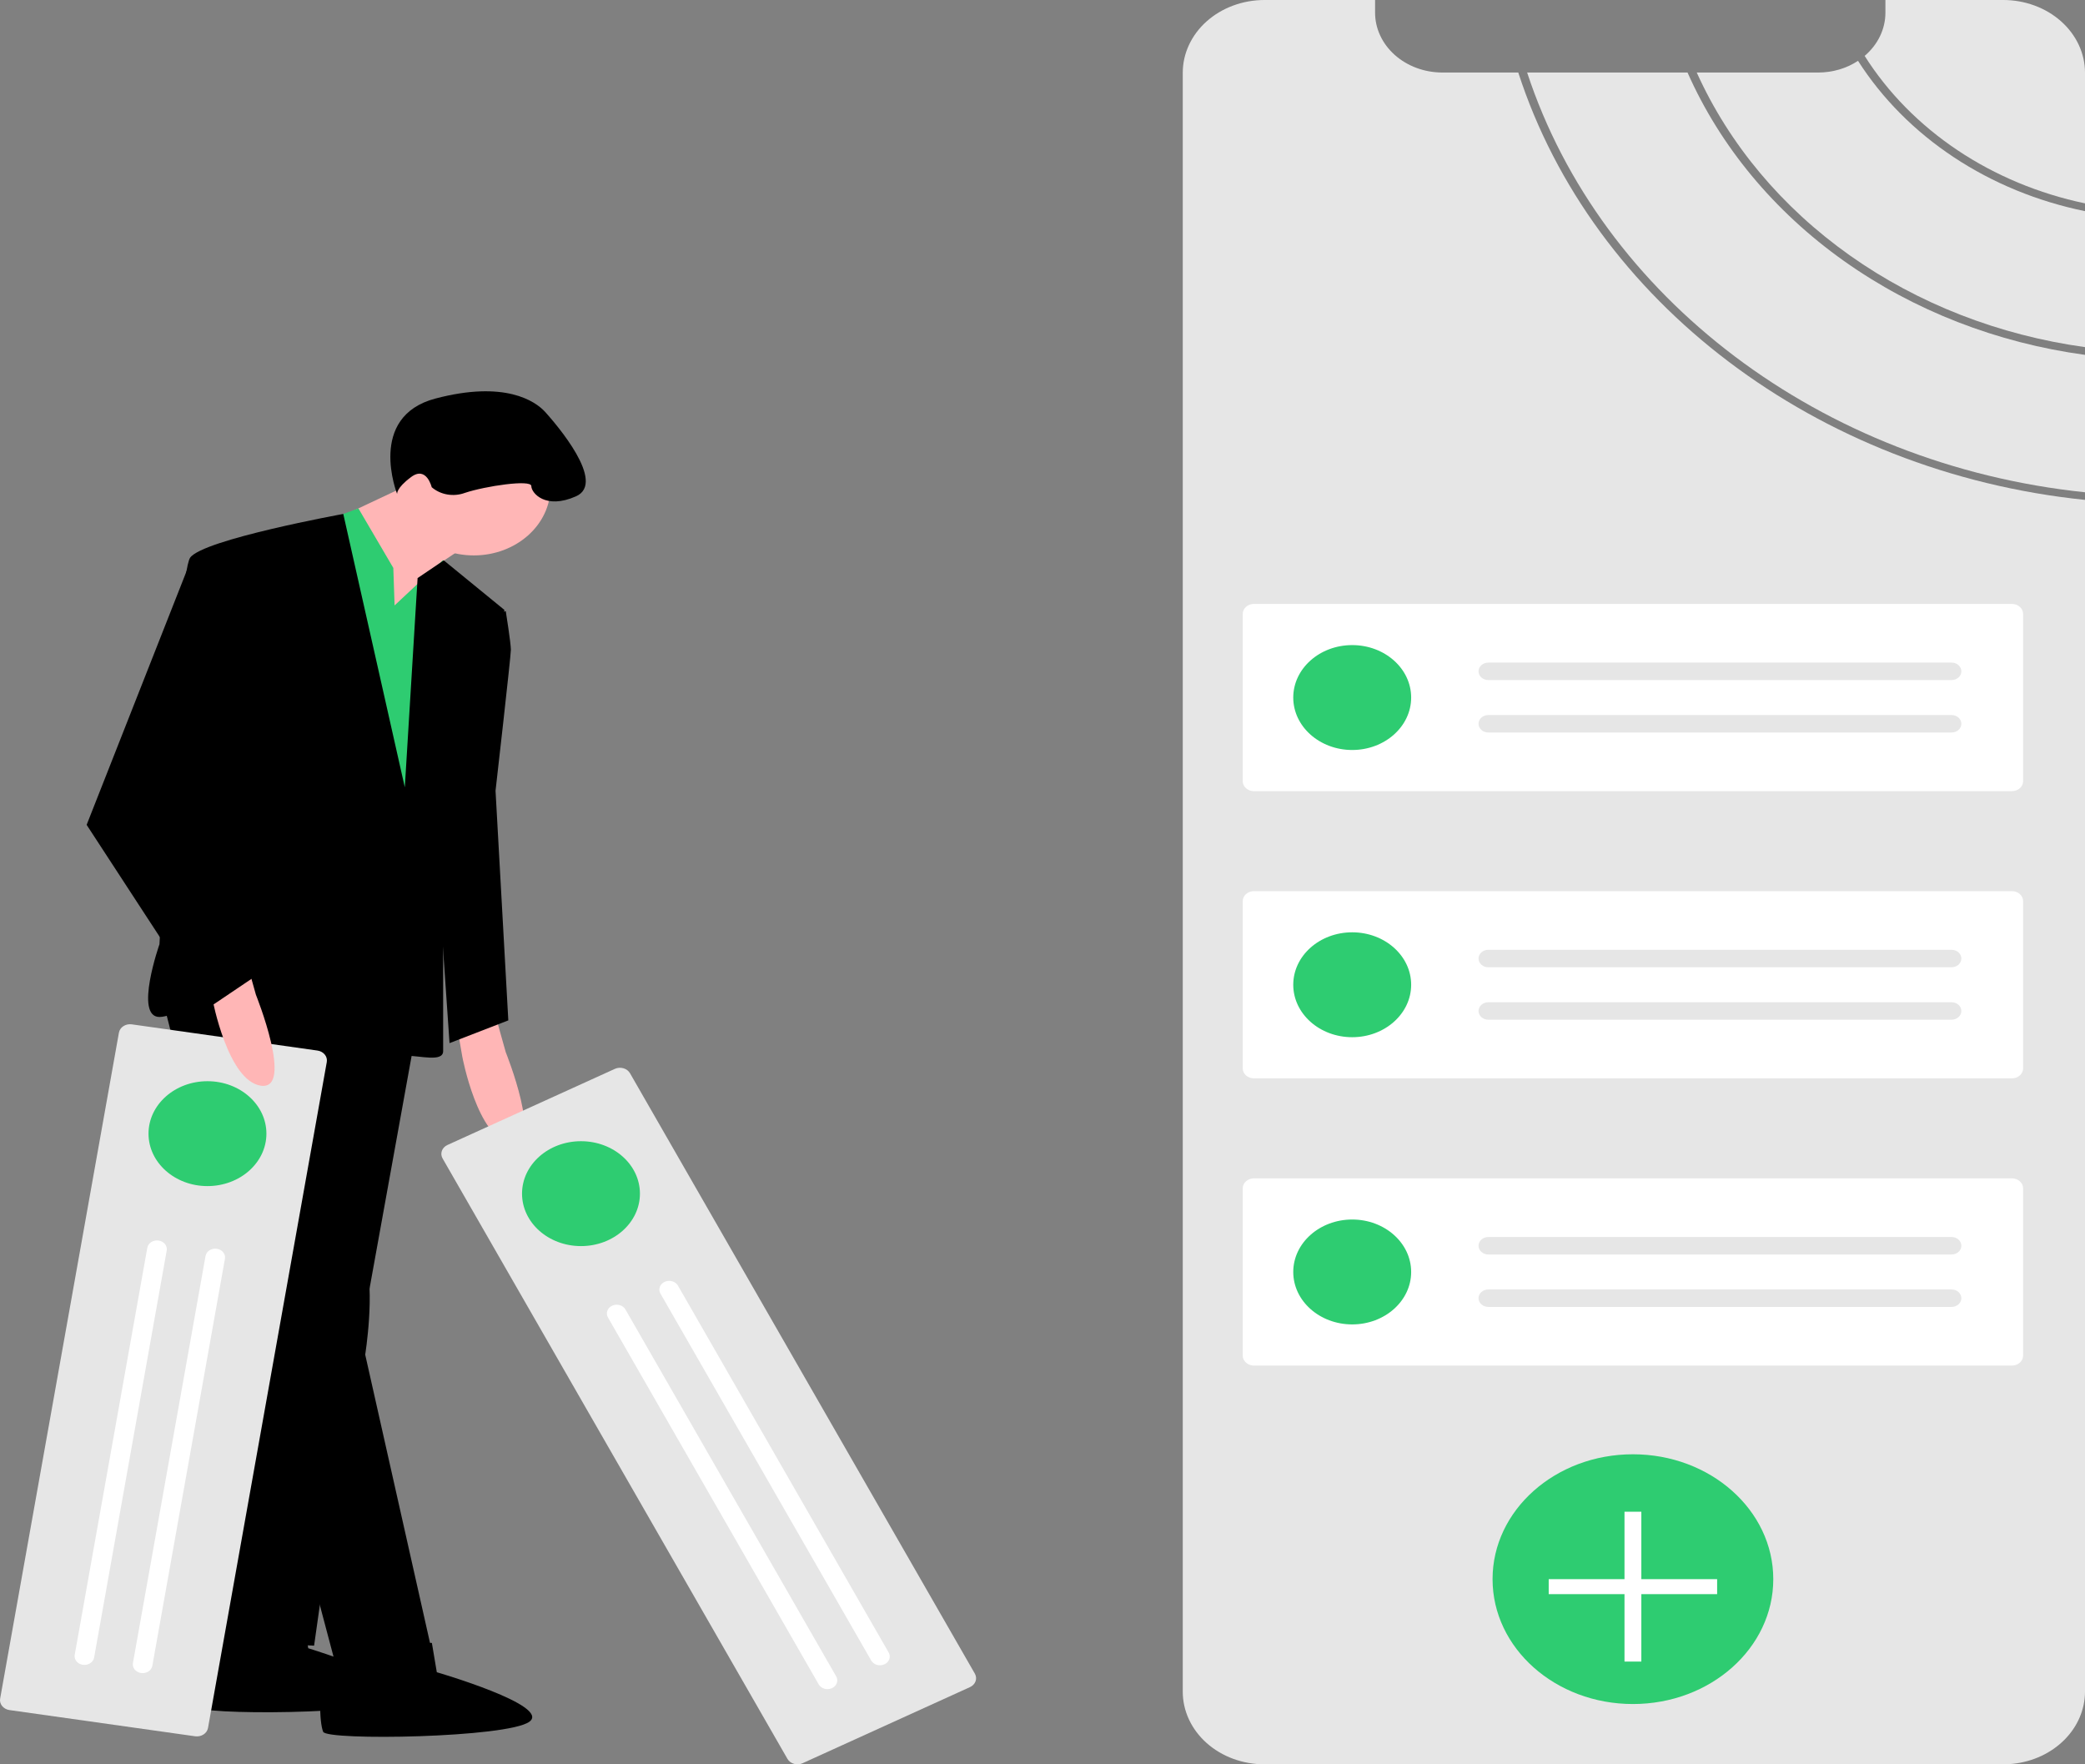 <svg width="650" height="550" viewBox="0 0 650 550" fill="none" xmlns="http://www.w3.org/2000/svg">
<rect x="0" y="0" width="650" height="550" fill="#808080" stroke="none"/>
<g clip-path="url(#clip0)">
<path d="M650 108.209V65.825C635.2 62.801 621.268 57.074 609.087 49.008C596.905 40.941 586.741 30.71 579.239 18.965L579.238 18.965C575.638 21.34 571.274 22.618 566.793 22.609H528.963C539.058 44.992 555.525 64.654 576.746 79.662C597.967 94.67 623.212 104.508 650 108.209V108.209Z" fill="#E6E6E6"/>
<path d="M650 63.396V22.679C650.001 19.701 649.343 16.751 648.062 13.999C646.781 11.247 644.903 8.747 642.536 6.641C640.169 4.534 637.358 2.864 634.265 1.724C631.171 0.585 627.856 -0.001 624.508 1.0545e-06H587.779V3.932C587.783 6.453 587.211 8.949 586.098 11.269C584.985 13.588 583.354 15.681 581.304 17.423C588.561 28.894 598.412 38.902 610.236 46.815C622.06 54.728 635.6 60.373 650 63.396Z" fill="#E6E6E6"/>
<path d="M473.322 22.609H449.667C444.1 22.608 438.762 20.639 434.826 17.137C430.891 13.634 428.68 8.884 428.681 3.932V8.22116e-08H394.219C390.871 -0 387.556 0.586 384.463 1.726C381.37 2.865 378.559 4.536 376.192 6.642C373.825 8.748 371.947 11.248 370.666 14C369.385 16.752 368.726 19.701 368.726 22.679V527.336C368.723 530.315 369.38 533.265 370.66 536.017C371.94 538.769 373.818 541.269 376.186 543.375C378.554 545.48 381.366 547.149 384.46 548.286C387.555 549.423 390.871 550.005 394.219 550H624.508C625.558 550.002 626.607 549.945 627.649 549.829C633.815 549.145 639.488 546.482 643.603 542.341C647.718 538.199 649.993 532.864 650 527.336V155.833C566.243 147.199 496.452 94.032 473.322 22.609Z" fill="#E6E6E6"/>
<path d="M526.092 22.609H476.087C499.104 92.709 567.695 144.863 650 153.459V110.623C622.495 106.881 596.576 96.784 574.833 81.339C553.089 65.894 536.282 45.643 526.092 22.609V22.609Z" fill="#E6E6E6"/>
<path d="M390.922 188.263C389.994 188.264 389.105 188.592 388.448 189.176C387.792 189.76 387.423 190.551 387.422 191.377V243.521C387.423 244.346 387.792 245.138 388.448 245.722C389.104 246.306 389.994 246.634 390.922 246.635H627.206C628.134 246.634 629.024 246.306 629.68 245.722C630.336 245.138 630.705 244.346 630.706 243.521V191.377C630.705 190.551 630.336 189.76 629.68 189.176C629.024 188.592 628.134 188.264 627.206 188.263H390.922Z" fill="white"/>
<path d="M421.552 233.798C431.701 233.798 439.929 226.478 439.929 217.449C439.929 208.419 431.701 201.099 421.552 201.099C411.402 201.099 403.174 208.419 403.174 217.449C403.174 226.478 411.402 233.798 421.552 233.798Z" fill="#2ECC71"/>
<path d="M463.995 206.549C463.183 206.549 462.404 206.836 461.83 207.347C461.255 207.858 460.932 208.551 460.932 209.274C460.932 209.997 461.255 210.69 461.83 211.201C462.404 211.712 463.183 211.999 463.995 211.999H608.391C609.203 211.999 609.982 211.712 610.557 211.201C611.131 210.69 611.454 209.997 611.454 209.274C611.454 208.551 611.131 207.858 610.557 207.347C609.982 206.836 609.203 206.549 608.391 206.549H463.995Z" fill="#E6E6E6"/>
<path d="M463.995 222.899C463.183 222.899 462.404 223.186 461.83 223.697C461.255 224.208 460.932 224.901 460.932 225.624C460.932 226.346 461.255 227.039 461.83 227.55C462.404 228.061 463.183 228.348 463.995 228.348H608.391C609.203 228.348 609.982 228.061 610.557 227.55C611.131 227.039 611.454 226.346 611.454 225.624C611.454 224.901 611.131 224.208 610.557 223.697C609.982 223.186 609.203 222.899 608.391 222.899H463.995Z" fill="#E6E6E6"/>
<path d="M390.922 277.796C389.994 277.797 389.105 278.125 388.448 278.709C387.792 279.293 387.423 280.085 387.422 280.91V333.054C387.423 333.88 387.792 334.672 388.448 335.255C389.104 335.839 389.994 336.168 390.922 336.169H627.206C628.134 336.168 629.024 335.839 629.68 335.255C630.336 334.672 630.705 333.88 630.706 333.054V280.91C630.705 280.085 630.336 279.293 629.68 278.709C629.024 278.125 628.134 277.797 627.206 277.796H390.922Z" fill="white"/>
<path d="M421.552 323.332C431.701 323.332 439.929 316.012 439.929 306.982C439.929 297.953 431.701 290.633 421.552 290.633C411.402 290.633 403.174 297.953 403.174 306.982C403.174 316.012 411.402 323.332 421.552 323.332Z" fill="#2ECC71"/>
<path d="M463.995 296.082C463.183 296.082 462.404 296.37 461.83 296.881C461.255 297.392 460.932 298.085 460.932 298.807C460.932 299.53 461.255 300.223 461.83 300.734C462.404 301.245 463.183 301.532 463.995 301.532H608.391C609.203 301.532 609.982 301.245 610.557 300.734C611.131 300.223 611.454 299.53 611.454 298.807C611.454 298.085 611.131 297.392 610.557 296.881C609.982 296.37 609.203 296.082 608.391 296.082H463.995Z" fill="#E6E6E6"/>
<path d="M463.995 312.432C463.183 312.432 462.404 312.719 461.83 313.23C461.255 313.741 460.932 314.434 460.932 315.157C460.932 315.88 461.255 316.573 461.83 317.084C462.404 317.595 463.183 317.882 463.995 317.882H608.391C609.203 317.882 609.982 317.595 610.557 317.084C611.131 316.573 611.454 315.88 611.454 315.157C611.454 314.434 611.131 313.741 610.557 313.23C609.982 312.719 609.203 312.432 608.391 312.432H463.995Z" fill="#E6E6E6"/>
<path d="M390.922 367.329C389.994 367.33 389.105 367.659 388.448 368.243C387.792 368.826 387.423 369.618 387.422 370.444V422.588C387.423 423.413 387.792 424.205 388.448 424.789C389.104 425.373 389.994 425.701 390.922 425.702H627.206C628.134 425.701 629.024 425.373 629.68 424.789C630.336 424.205 630.705 423.413 630.706 422.588V370.444C630.705 369.618 630.336 368.826 629.68 368.243C629.024 367.659 628.134 367.33 627.206 367.329H390.922Z" fill="white"/>
<path d="M421.552 412.865C431.701 412.865 439.929 405.545 439.929 396.516C439.929 387.486 431.701 380.166 421.552 380.166C411.402 380.166 403.174 387.486 403.174 396.516C403.174 405.545 411.402 412.865 421.552 412.865Z" fill="#2ECC71"/>
<path d="M463.995 385.616C463.183 385.616 462.404 385.903 461.83 386.414C461.255 386.925 460.932 387.618 460.932 388.341C460.932 389.064 461.255 389.757 461.83 390.268C462.404 390.779 463.183 391.066 463.995 391.066H608.391C609.203 391.066 609.982 390.779 610.557 390.268C611.131 389.757 611.454 389.064 611.454 388.341C611.454 387.618 611.131 386.925 610.557 386.414C609.982 385.903 609.203 385.616 608.391 385.616H463.995Z" fill="#E6E6E6"/>
<path d="M463.995 401.965C463.183 401.965 462.404 402.253 461.83 402.764C461.255 403.275 460.932 403.968 460.932 404.69C460.932 405.413 461.255 406.106 461.83 406.617C462.404 407.128 463.183 407.415 463.995 407.415H608.391C609.203 407.415 609.982 407.128 610.557 406.617C611.131 406.106 611.454 405.413 611.454 404.69C611.454 403.968 611.131 403.275 610.557 402.764C609.982 402.253 609.203 401.965 608.391 401.965H463.995Z" fill="#E6E6E6"/>
<path d="M509.064 531.205C533.23 531.205 552.821 513.777 552.821 492.277C552.821 470.778 533.23 453.35 509.064 453.35C484.898 453.35 465.308 470.778 465.308 492.277C465.308 513.777 484.898 531.205 509.064 531.205Z" fill="#2ECC71"/>
<path d="M535.317 492.277H511.689V471.257H506.438V492.277H482.81V496.949H506.438V517.97H511.689V496.949H535.317V492.277Z" fill="white"/>
<path d="M94.687 504.654L96.085 513.811C96.085 513.811 131.662 524.63 124.71 529.585C117.759 534.54 61.547 534.773 60.376 531.952C59.205 529.131 58.945 516.929 62.116 515.887C65.287 514.846 71.149 504.372 71.149 504.372L94.687 504.654Z" fill="black"/>
<path d="M130.583 316.671L108.276 440.001L97.918 513.007L64.456 511.589L75.61 390.386L104.292 321.633L130.583 316.671Z" fill="black"/>
<path d="M154.485 316.672L157.671 328.012C157.671 328.012 169.622 357.781 159.265 356.364C148.908 354.946 144.127 329.43 144.127 329.43L142.534 320.215L154.485 316.672Z" fill="#FFB6B6"/>
<path d="M50.912 312.419L75.61 409.523L105.885 523.639L134.567 514.425L113.852 422.282C113.852 422.282 117.039 402.435 113.852 392.512C110.665 382.589 110.666 339.353 110.666 339.353L134.567 320.924V285.504L71.627 280.523L50.912 312.419Z" fill="black"/>
<path d="M134.637 512.153L136.176 521.292C136.176 521.292 171.916 531.677 165.041 536.716C158.166 541.755 101.963 542.673 100.749 539.867C99.535 537.06 99.087 524.862 102.242 523.782C105.397 522.702 111.097 512.157 111.097 512.157L134.637 512.153Z" fill="black"/>
<path d="M147.712 173.141C160.913 173.141 171.614 163.621 171.614 151.877C171.614 140.134 160.913 130.614 147.712 130.614C134.512 130.614 123.811 140.134 123.811 151.877C123.811 163.621 134.512 173.141 147.712 173.141Z" fill="#FFB6B6"/>
<path d="M131.779 149.042L104.69 161.8L115.047 191.57H126.202L132.575 184.482L130.185 180.229L149.306 167.47L131.779 149.042Z" fill="#FFB6B6"/>
<path d="M123.014 188.734L122.616 177.039L111.735 158.482L70.83 173.496L85.171 289.029L134.567 291.863L132.973 242.957L140.94 189.798L138.152 174.558L123.014 188.734Z" fill="#2ECC71"/>
<path d="M126.201 245.438L107.016 160.214C107.016 160.214 63.261 168.179 59.278 173.85C55.294 179.52 49.717 294.344 49.717 294.344C49.717 294.344 41.75 317.026 49.717 317.026C57.684 317.026 89.553 296.471 91.146 304.268C92.739 312.064 94.333 316.317 105.487 314.191C116.641 312.064 123.811 295.053 123.811 295.053C123.811 295.053 121.421 329.075 126.201 329.075C130.982 329.075 138.152 331.202 138.152 327.658V251.817L157.273 190.152L138.354 174.692L130.185 180.229L126.201 245.438Z" fill="black"/>
<path d="M152.094 191.924L157.671 190.506C157.671 190.506 159.265 200.43 159.265 202.556C159.265 204.682 154.484 246.501 154.484 246.501L158.468 318.089L140.144 325.177L134.567 244.375L152.094 191.924Z" fill="black"/>
<path d="M123.811 154.004C123.811 154.004 114.251 129.905 135.762 124.234C157.273 118.564 166.834 124.943 170.021 128.487C173.359 132.2 189.142 150.46 179.581 154.712C170.021 158.965 165.639 153.649 165.639 151.523C165.639 149.396 151.298 151.523 144.924 153.649C143.195 154.289 141.293 154.462 139.454 154.147C137.615 153.832 135.921 153.042 134.583 151.877C134.583 151.877 132.973 145.144 128.193 148.688C123.413 152.232 123.811 154.004 123.811 154.004Z" fill="black"/>
<path d="M196.397 334.556C195.974 333.821 195.241 333.266 194.358 333.012C193.475 332.758 192.514 332.825 191.688 333.2L139.495 356.928C138.669 357.304 138.045 357.957 137.759 358.742C137.473 359.528 137.549 360.382 137.971 361.118L245.489 548.303C245.912 549.038 246.646 549.594 247.529 549.848C248.412 550.102 249.372 550.034 250.199 549.659L302.391 525.932C303.217 525.555 303.841 524.903 304.127 524.117C304.413 523.331 304.337 522.477 303.915 521.741L196.397 334.556Z" fill="#E6E6E6"/>
<path d="M181.121 388.452C191.271 388.452 199.499 381.132 199.499 372.102C199.499 363.072 191.271 355.752 181.121 355.752C170.972 355.752 162.744 363.072 162.744 372.102C162.744 381.132 170.972 388.452 181.121 388.452Z" fill="#2ECC71"/>
<path d="M211.345 400.766C210.975 400.123 210.334 399.636 209.561 399.414C208.788 399.191 207.947 399.251 207.224 399.58C206.501 399.908 205.954 400.479 205.703 401.167C205.453 401.855 205.521 402.602 205.89 403.246L271.596 517.637C271.778 517.956 272.03 518.24 272.336 518.472C272.642 518.704 272.997 518.881 273.38 518.991C273.763 519.101 274.166 519.144 274.567 519.115C274.969 519.087 275.359 518.988 275.718 518.825C276.076 518.662 276.395 518.438 276.656 518.166C276.917 517.893 277.115 517.578 277.239 517.237C277.362 516.896 277.409 516.537 277.377 516.18C277.345 515.824 277.234 515.476 277.05 515.157L211.345 400.766Z" fill="white"/>
<path d="M194.98 408.206C194.797 407.887 194.545 407.604 194.239 407.372C193.933 407.14 193.578 406.963 193.196 406.853C192.813 406.743 192.41 406.701 192.009 406.729C191.608 406.758 191.217 406.856 190.859 407.019C190.501 407.182 190.182 407.406 189.921 407.679C189.66 407.951 189.462 408.266 189.339 408.607C189.215 408.947 189.167 409.306 189.199 409.663C189.231 410.019 189.342 410.367 189.525 410.686L255.231 525.077C255.6 525.72 256.242 526.207 257.015 526.429C257.788 526.652 258.629 526.592 259.352 526.263C260.075 525.934 260.622 525.363 260.872 524.676C261.122 523.988 261.055 523.24 260.686 522.597L194.98 408.206Z" fill="white"/>
<path opacity="0.2" d="M75.143 414.839L97.896 507.486L99.833 499.506L75.143 414.839Z" fill="black"/>
<path d="M101.877 331.059C102.022 330.243 101.797 329.41 101.252 328.742C100.706 328.074 99.885 327.625 98.969 327.495L41.081 319.323C40.164 319.194 39.228 319.395 38.477 319.88C37.725 320.365 37.221 321.095 37.075 321.91L0.043 529.522C-0.101 530.337 0.124 531.171 0.669 531.839C1.215 532.507 2.036 532.955 2.952 533.086L60.84 541.258C61.757 541.386 62.693 541.186 63.444 540.701C64.195 540.216 64.699 539.486 64.846 538.67L101.877 331.059Z" fill="#E6E6E6"/>
<path d="M64.676 369.747C74.826 369.747 83.054 362.427 83.054 353.397C83.054 344.368 74.826 337.048 64.676 337.048C54.527 337.048 46.299 344.368 46.299 353.397C46.299 362.427 54.527 369.747 64.676 369.747Z" fill="#2ECC71"/>
<path d="M70.125 392.399C70.188 392.045 70.173 391.684 70.079 391.335C69.986 390.987 69.816 390.659 69.58 390.369C69.344 390.079 69.045 389.833 68.702 389.646C68.359 389.458 67.978 389.333 67.58 389.277C67.183 389.221 66.777 389.235 66.385 389.319C65.994 389.402 65.625 389.554 65.299 389.764C64.974 389.975 64.698 390.241 64.488 390.546C64.278 390.851 64.137 391.191 64.075 391.545L41.444 518.418C41.317 519.132 41.513 519.861 41.991 520.446C42.468 521.031 43.187 521.423 43.989 521.536C44.791 521.65 45.611 521.475 46.269 521.05C46.926 520.625 47.367 519.986 47.494 519.272L70.125 392.399Z" fill="white"/>
<path d="M51.974 389.836C52.037 389.483 52.022 389.122 51.928 388.774C51.834 388.426 51.664 388.098 51.428 387.808C51.191 387.519 50.893 387.273 50.55 387.086C50.207 386.899 49.827 386.774 49.429 386.718C49.032 386.662 48.626 386.676 48.235 386.759C47.844 386.843 47.475 386.994 47.15 387.204C46.824 387.414 46.548 387.68 46.338 387.985C46.128 388.29 45.987 388.629 45.924 388.982L23.294 515.856C23.23 516.209 23.245 516.571 23.339 516.919C23.432 517.267 23.602 517.596 23.838 517.886C24.075 518.176 24.373 518.421 24.716 518.609C25.059 518.796 25.44 518.921 25.838 518.977C26.236 519.033 26.642 519.019 27.033 518.936C27.424 518.852 27.794 518.701 28.119 518.49C28.445 518.279 28.721 518.014 28.931 517.708C29.141 517.403 29.281 517.064 29.344 516.71L51.974 389.836Z" fill="white"/>
<path d="M76.598 298.765L79.785 310.105C79.785 310.105 91.736 339.875 81.379 338.457C71.021 337.04 66.241 311.523 66.241 311.523L64.648 302.309L76.598 298.765Z" fill="#FFB6B6"/>
<path d="M70.83 175L59.676 174.204L27.011 257.133L64.457 314.545L90.748 296.825L62.863 256.424L84.374 204.682L70.83 175Z" fill="black"/>
</g>
<defs>
<clipPath id="clip0">
<rect width="650" height="550" fill="white"/>
</clipPath>
</defs>
</svg>
